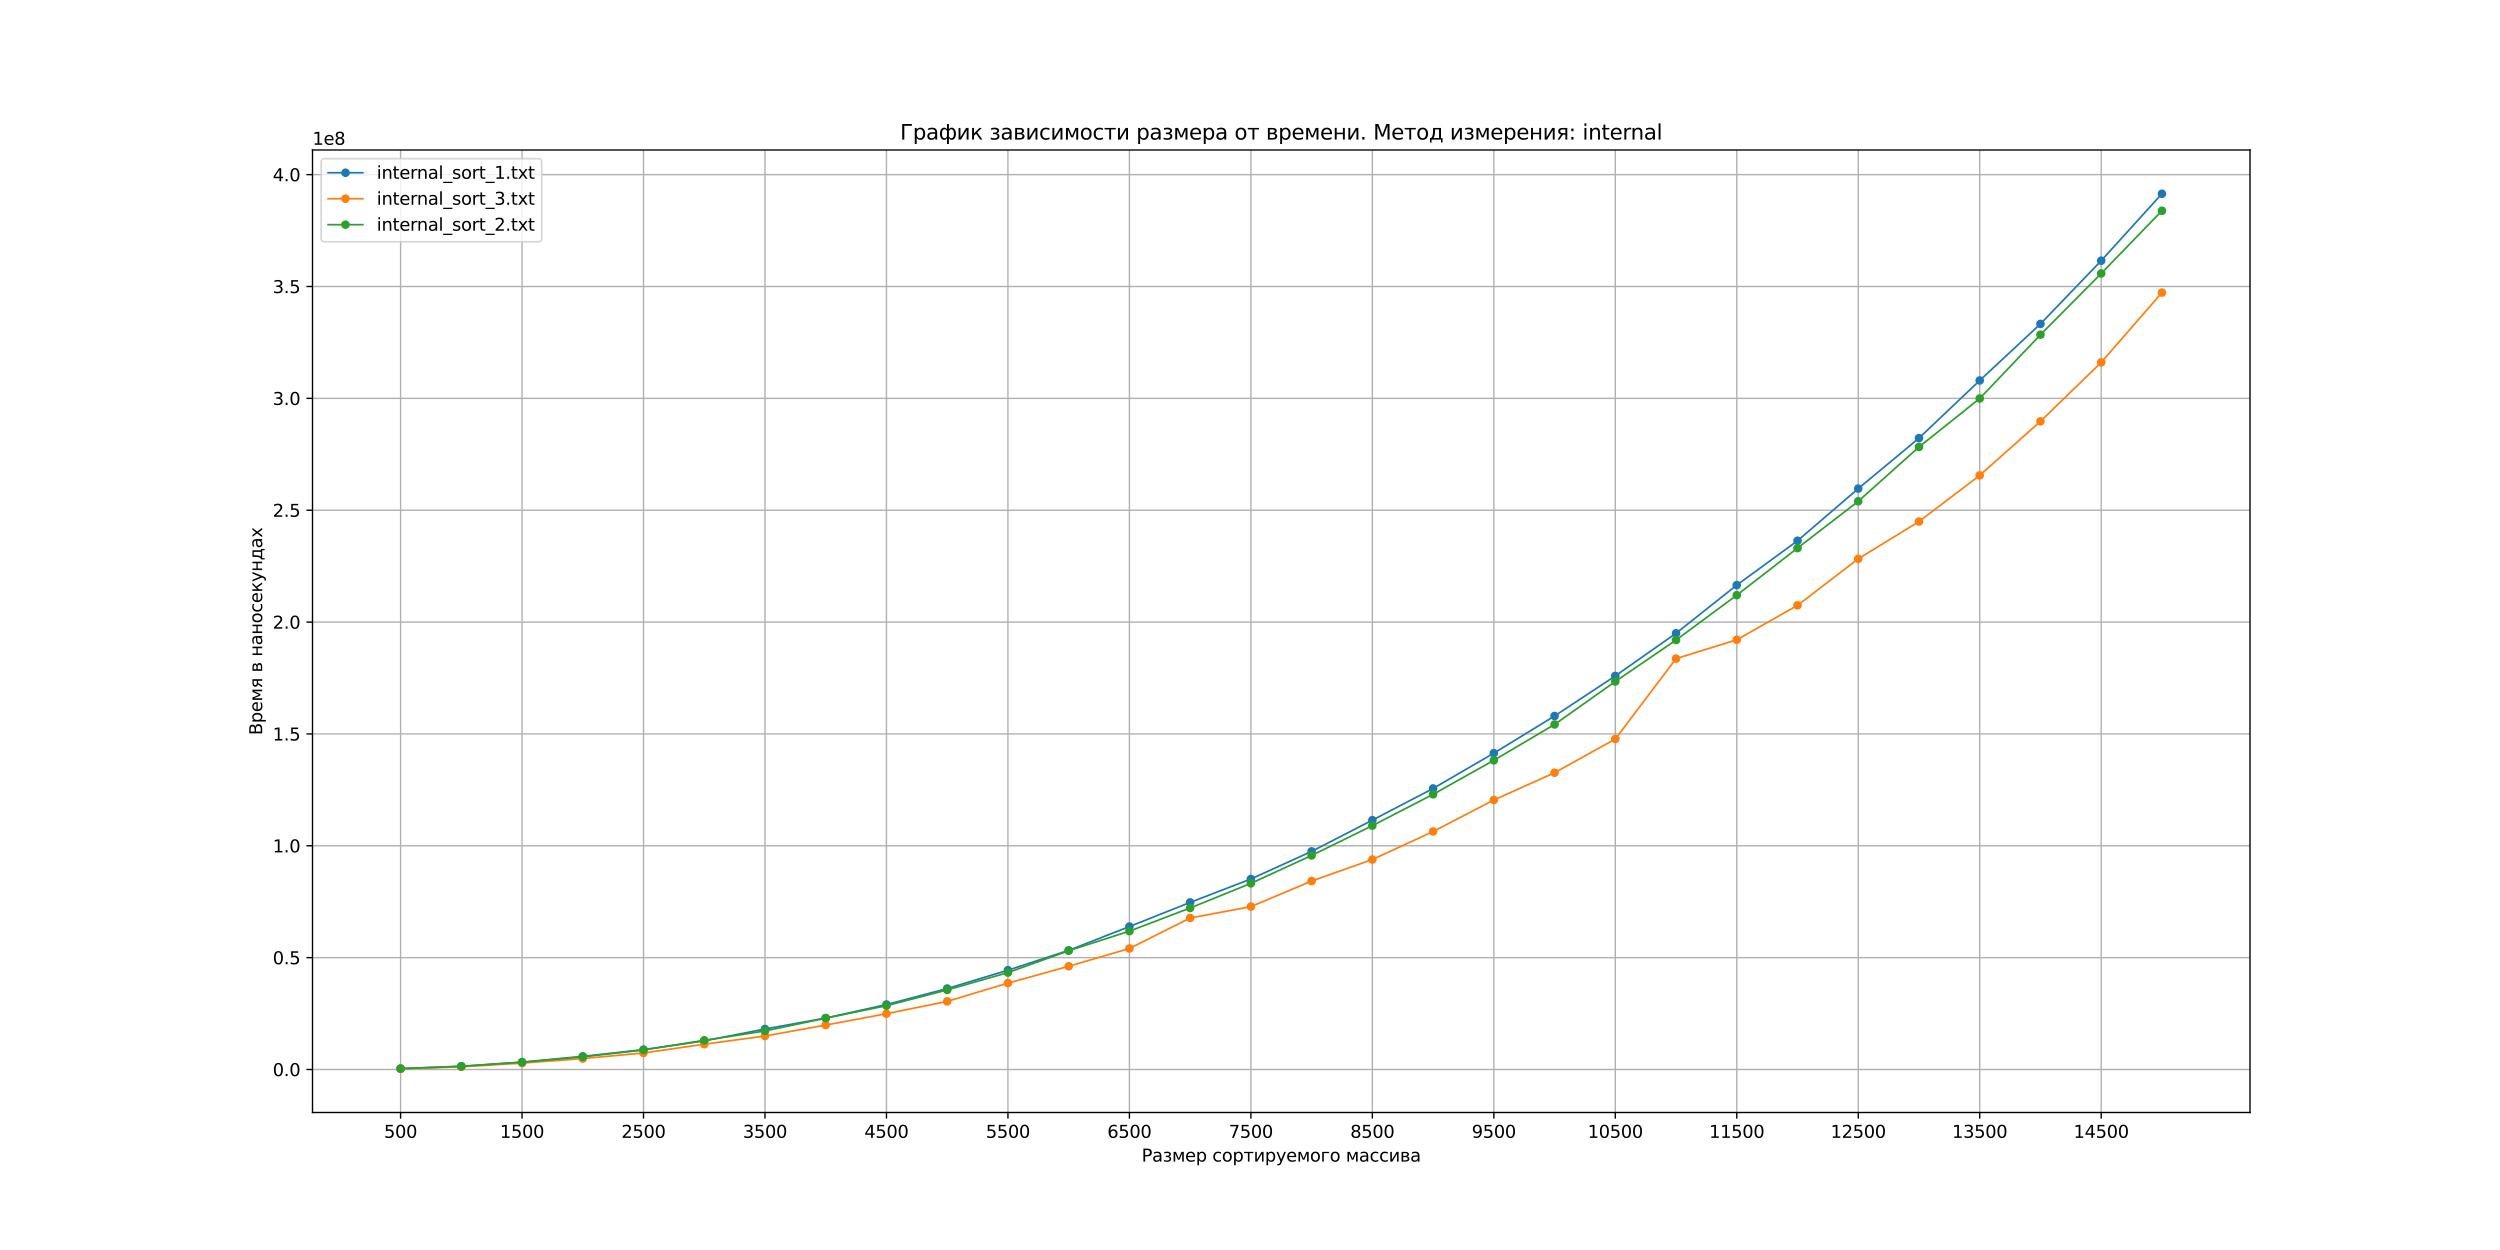 <?xml version="1.0" encoding="utf-8" standalone="no"?>
<!DOCTYPE svg PUBLIC "-//W3C//DTD SVG 1.1//EN"
  "http://www.w3.org/Graphics/SVG/1.1/DTD/svg11.dtd">
<svg xmlns:xlink="http://www.w3.org/1999/xlink" width="1440pt" height="720pt" viewBox="0 0 1440 720" xmlns="http://www.w3.org/2000/svg" version="1.1">
 <defs>
  <style type="text/css">*{stroke-linejoin: round; stroke-linecap: butt}</style>
 </defs>
 <g id="figure_1">
  <g id="patch_1">
   <path d="M 0 720 
L 1440 720 
L 1440 0 
L 0 0 
z
" style="fill: #ffffff"/>
  </g>
  <g id="axes_1">
   <g id="patch_2">
    <path d="M 180 640.8 
L 1296 640.8 
L 1296 86.4 
L 180 86.4 
z
" style="fill: #ffffff"/>
   </g>
   <g id="matplotlib.axis_1">
    <g id="xtick_1">
     <g id="line2d_1">
      <path d="M 230.727 640.8 
L 230.727 86.4 
" clip-path="url(#p0bacd391a1)" style="fill: none; stroke: #b0b0b0; stroke-width: 0.8; stroke-linecap: square"/>
     </g>
     <g id="line2d_2">
      <defs>
       <path id="me3401f3fbc" d="M 0 0 
L 0 3.5 
" style="stroke: #000000; stroke-width: 0.8"/>
      </defs>
      <g>
       <use xlink:href="#me3401f3fbc" x="230.727" y="640.8" style="stroke: #000000; stroke-width: 0.8"/>
      </g>
     </g>
     <g id="text_1">
      <!-- 500 -->
      <g transform="translate(221.184 655.398) scale(0.1 -0.1)">
       <defs>
        <path id="DejaVuSans-35" d="M 691 4666 
L 3169 4666 
L 3169 4134 
L 1269 4134 
L 1269 2991 
Q 1406 3038 1543 3061 
Q 1681 3084 1819 3084 
Q 2600 3084 3056 2656 
Q 3513 2228 3513 1497 
Q 3513 744 3044 326 
Q 2575 -91 1722 -91 
Q 1428 -91 1123 -41 
Q 819 9 494 109 
L 494 744 
Q 775 591 1075 516 
Q 1375 441 1709 441 
Q 2250 441 2565 725 
Q 2881 1009 2881 1497 
Q 2881 1984 2565 2268 
Q 2250 2553 1709 2553 
Q 1456 2553 1204 2497 
Q 953 2441 691 2322 
L 691 4666 
z
" transform="scale(0.016)"/>
        <path id="DejaVuSans-30" d="M 2034 4250 
Q 1547 4250 1301 3770 
Q 1056 3291 1056 2328 
Q 1056 1369 1301 889 
Q 1547 409 2034 409 
Q 2525 409 2770 889 
Q 3016 1369 3016 2328 
Q 3016 3291 2770 3770 
Q 2525 4250 2034 4250 
z
M 2034 4750 
Q 2819 4750 3233 4129 
Q 3647 3509 3647 2328 
Q 3647 1150 3233 529 
Q 2819 -91 2034 -91 
Q 1250 -91 836 529 
Q 422 1150 422 2328 
Q 422 3509 836 4129 
Q 1250 4750 2034 4750 
z
" transform="scale(0.016)"/>
       </defs>
       <use xlink:href="#DejaVuSans-35"/>
       <use xlink:href="#DejaVuSans-30" x="63.623"/>
       <use xlink:href="#DejaVuSans-30" x="127.246"/>
      </g>
     </g>
    </g>
    <g id="xtick_2">
     <g id="line2d_3">
      <path d="M 300.696 640.8 
L 300.696 86.4 
" clip-path="url(#p0bacd391a1)" style="fill: none; stroke: #b0b0b0; stroke-width: 0.8; stroke-linecap: square"/>
     </g>
     <g id="line2d_4">
      <g>
       <use xlink:href="#me3401f3fbc" x="300.696" y="640.8" style="stroke: #000000; stroke-width: 0.8"/>
      </g>
     </g>
     <g id="text_2">
      <!-- 1500 -->
      <g transform="translate(287.971 655.398) scale(0.1 -0.1)">
       <defs>
        <path id="DejaVuSans-31" d="M 794 531 
L 1825 531 
L 1825 4091 
L 703 3866 
L 703 4441 
L 1819 4666 
L 2450 4666 
L 2450 531 
L 3481 531 
L 3481 0 
L 794 0 
L 794 531 
z
" transform="scale(0.016)"/>
       </defs>
       <use xlink:href="#DejaVuSans-31"/>
       <use xlink:href="#DejaVuSans-35" x="63.623"/>
       <use xlink:href="#DejaVuSans-30" x="127.246"/>
       <use xlink:href="#DejaVuSans-30" x="190.869"/>
      </g>
     </g>
    </g>
    <g id="xtick_3">
     <g id="line2d_5">
      <path d="M 370.665 640.8 
L 370.665 86.4 
" clip-path="url(#p0bacd391a1)" style="fill: none; stroke: #b0b0b0; stroke-width: 0.8; stroke-linecap: square"/>
     </g>
     <g id="line2d_6">
      <g>
       <use xlink:href="#me3401f3fbc" x="370.665" y="640.8" style="stroke: #000000; stroke-width: 0.8"/>
      </g>
     </g>
     <g id="text_3">
      <!-- 2500 -->
      <g transform="translate(357.94 655.398) scale(0.1 -0.1)">
       <defs>
        <path id="DejaVuSans-32" d="M 1228 531 
L 3431 531 
L 3431 0 
L 469 0 
L 469 531 
Q 828 903 1448 1529 
Q 2069 2156 2228 2338 
Q 2531 2678 2651 2914 
Q 2772 3150 2772 3378 
Q 2772 3750 2511 3984 
Q 2250 4219 1831 4219 
Q 1534 4219 1204 4116 
Q 875 4013 500 3803 
L 500 4441 
Q 881 4594 1212 4672 
Q 1544 4750 1819 4750 
Q 2544 4750 2975 4387 
Q 3406 4025 3406 3419 
Q 3406 3131 3298 2873 
Q 3191 2616 2906 2266 
Q 2828 2175 2409 1742 
Q 1991 1309 1228 531 
z
" transform="scale(0.016)"/>
       </defs>
       <use xlink:href="#DejaVuSans-32"/>
       <use xlink:href="#DejaVuSans-35" x="63.623"/>
       <use xlink:href="#DejaVuSans-30" x="127.246"/>
       <use xlink:href="#DejaVuSans-30" x="190.869"/>
      </g>
     </g>
    </g>
    <g id="xtick_4">
     <g id="line2d_7">
      <path d="M 440.633 640.8 
L 440.633 86.4 
" clip-path="url(#p0bacd391a1)" style="fill: none; stroke: #b0b0b0; stroke-width: 0.8; stroke-linecap: square"/>
     </g>
     <g id="line2d_8">
      <g>
       <use xlink:href="#me3401f3fbc" x="440.633" y="640.8" style="stroke: #000000; stroke-width: 0.8"/>
      </g>
     </g>
     <g id="text_4">
      <!-- 3500 -->
      <g transform="translate(427.908 655.398) scale(0.1 -0.1)">
       <defs>
        <path id="DejaVuSans-33" d="M 2597 2516 
Q 3050 2419 3304 2112 
Q 3559 1806 3559 1356 
Q 3559 666 3084 287 
Q 2609 -91 1734 -91 
Q 1441 -91 1130 -33 
Q 819 25 488 141 
L 488 750 
Q 750 597 1062 519 
Q 1375 441 1716 441 
Q 2309 441 2620 675 
Q 2931 909 2931 1356 
Q 2931 1769 2642 2001 
Q 2353 2234 1838 2234 
L 1294 2234 
L 1294 2753 
L 1863 2753 
Q 2328 2753 2575 2939 
Q 2822 3125 2822 3475 
Q 2822 3834 2567 4026 
Q 2313 4219 1838 4219 
Q 1578 4219 1281 4162 
Q 984 4106 628 3988 
L 628 4550 
Q 988 4650 1302 4700 
Q 1616 4750 1894 4750 
Q 2613 4750 3031 4423 
Q 3450 4097 3450 3541 
Q 3450 3153 3228 2886 
Q 3006 2619 2597 2516 
z
" transform="scale(0.016)"/>
       </defs>
       <use xlink:href="#DejaVuSans-33"/>
       <use xlink:href="#DejaVuSans-35" x="63.623"/>
       <use xlink:href="#DejaVuSans-30" x="127.246"/>
       <use xlink:href="#DejaVuSans-30" x="190.869"/>
      </g>
     </g>
    </g>
    <g id="xtick_5">
     <g id="line2d_9">
      <path d="M 510.602 640.8 
L 510.602 86.4 
" clip-path="url(#p0bacd391a1)" style="fill: none; stroke: #b0b0b0; stroke-width: 0.8; stroke-linecap: square"/>
     </g>
     <g id="line2d_10">
      <g>
       <use xlink:href="#me3401f3fbc" x="510.602" y="640.8" style="stroke: #000000; stroke-width: 0.8"/>
      </g>
     </g>
     <g id="text_5">
      <!-- 4500 -->
      <g transform="translate(497.877 655.398) scale(0.1 -0.1)">
       <defs>
        <path id="DejaVuSans-34" d="M 2419 4116 
L 825 1625 
L 2419 1625 
L 2419 4116 
z
M 2253 4666 
L 3047 4666 
L 3047 1625 
L 3713 1625 
L 3713 1100 
L 3047 1100 
L 3047 0 
L 2419 0 
L 2419 1100 
L 313 1100 
L 313 1709 
L 2253 4666 
z
" transform="scale(0.016)"/>
       </defs>
       <use xlink:href="#DejaVuSans-34"/>
       <use xlink:href="#DejaVuSans-35" x="63.623"/>
       <use xlink:href="#DejaVuSans-30" x="127.246"/>
       <use xlink:href="#DejaVuSans-30" x="190.869"/>
      </g>
     </g>
    </g>
    <g id="xtick_6">
     <g id="line2d_11">
      <path d="M 580.571 640.8 
L 580.571 86.4 
" clip-path="url(#p0bacd391a1)" style="fill: none; stroke: #b0b0b0; stroke-width: 0.8; stroke-linecap: square"/>
     </g>
     <g id="line2d_12">
      <g>
       <use xlink:href="#me3401f3fbc" x="580.571" y="640.8" style="stroke: #000000; stroke-width: 0.8"/>
      </g>
     </g>
     <g id="text_6">
      <!-- 5500 -->
      <g transform="translate(567.846 655.398) scale(0.1 -0.1)">
       <use xlink:href="#DejaVuSans-35"/>
       <use xlink:href="#DejaVuSans-35" x="63.623"/>
       <use xlink:href="#DejaVuSans-30" x="127.246"/>
       <use xlink:href="#DejaVuSans-30" x="190.869"/>
      </g>
     </g>
    </g>
    <g id="xtick_7">
     <g id="line2d_13">
      <path d="M 650.539 640.8 
L 650.539 86.4 
" clip-path="url(#p0bacd391a1)" style="fill: none; stroke: #b0b0b0; stroke-width: 0.8; stroke-linecap: square"/>
     </g>
     <g id="line2d_14">
      <g>
       <use xlink:href="#me3401f3fbc" x="650.539" y="640.8" style="stroke: #000000; stroke-width: 0.8"/>
      </g>
     </g>
     <g id="text_7">
      <!-- 6500 -->
      <g transform="translate(637.814 655.398) scale(0.1 -0.1)">
       <defs>
        <path id="DejaVuSans-36" d="M 2113 2584 
Q 1688 2584 1439 2293 
Q 1191 2003 1191 1497 
Q 1191 994 1439 701 
Q 1688 409 2113 409 
Q 2538 409 2786 701 
Q 3034 994 3034 1497 
Q 3034 2003 2786 2293 
Q 2538 2584 2113 2584 
z
M 3366 4563 
L 3366 3988 
Q 3128 4100 2886 4159 
Q 2644 4219 2406 4219 
Q 1781 4219 1451 3797 
Q 1122 3375 1075 2522 
Q 1259 2794 1537 2939 
Q 1816 3084 2150 3084 
Q 2853 3084 3261 2657 
Q 3669 2231 3669 1497 
Q 3669 778 3244 343 
Q 2819 -91 2113 -91 
Q 1303 -91 875 529 
Q 447 1150 447 2328 
Q 447 3434 972 4092 
Q 1497 4750 2381 4750 
Q 2619 4750 2861 4703 
Q 3103 4656 3366 4563 
z
" transform="scale(0.016)"/>
       </defs>
       <use xlink:href="#DejaVuSans-36"/>
       <use xlink:href="#DejaVuSans-35" x="63.623"/>
       <use xlink:href="#DejaVuSans-30" x="127.246"/>
       <use xlink:href="#DejaVuSans-30" x="190.869"/>
      </g>
     </g>
    </g>
    <g id="xtick_8">
     <g id="line2d_15">
      <path d="M 720.508 640.8 
L 720.508 86.4 
" clip-path="url(#p0bacd391a1)" style="fill: none; stroke: #b0b0b0; stroke-width: 0.8; stroke-linecap: square"/>
     </g>
     <g id="line2d_16">
      <g>
       <use xlink:href="#me3401f3fbc" x="720.508" y="640.8" style="stroke: #000000; stroke-width: 0.8"/>
      </g>
     </g>
     <g id="text_8">
      <!-- 7500 -->
      <g transform="translate(707.783 655.398) scale(0.1 -0.1)">
       <defs>
        <path id="DejaVuSans-37" d="M 525 4666 
L 3525 4666 
L 3525 4397 
L 1831 0 
L 1172 0 
L 2766 4134 
L 525 4134 
L 525 4666 
z
" transform="scale(0.016)"/>
       </defs>
       <use xlink:href="#DejaVuSans-37"/>
       <use xlink:href="#DejaVuSans-35" x="63.623"/>
       <use xlink:href="#DejaVuSans-30" x="127.246"/>
       <use xlink:href="#DejaVuSans-30" x="190.869"/>
      </g>
     </g>
    </g>
    <g id="xtick_9">
     <g id="line2d_17">
      <path d="M 790.476 640.8 
L 790.476 86.4 
" clip-path="url(#p0bacd391a1)" style="fill: none; stroke: #b0b0b0; stroke-width: 0.8; stroke-linecap: square"/>
     </g>
     <g id="line2d_18">
      <g>
       <use xlink:href="#me3401f3fbc" x="790.476" y="640.8" style="stroke: #000000; stroke-width: 0.8"/>
      </g>
     </g>
     <g id="text_9">
      <!-- 8500 -->
      <g transform="translate(777.751 655.398) scale(0.1 -0.1)">
       <defs>
        <path id="DejaVuSans-38" d="M 2034 2216 
Q 1584 2216 1326 1975 
Q 1069 1734 1069 1313 
Q 1069 891 1326 650 
Q 1584 409 2034 409 
Q 2484 409 2743 651 
Q 3003 894 3003 1313 
Q 3003 1734 2745 1975 
Q 2488 2216 2034 2216 
z
M 1403 2484 
Q 997 2584 770 2862 
Q 544 3141 544 3541 
Q 544 4100 942 4425 
Q 1341 4750 2034 4750 
Q 2731 4750 3128 4425 
Q 3525 4100 3525 3541 
Q 3525 3141 3298 2862 
Q 3072 2584 2669 2484 
Q 3125 2378 3379 2068 
Q 3634 1759 3634 1313 
Q 3634 634 3220 271 
Q 2806 -91 2034 -91 
Q 1263 -91 848 271 
Q 434 634 434 1313 
Q 434 1759 690 2068 
Q 947 2378 1403 2484 
z
M 1172 3481 
Q 1172 3119 1398 2916 
Q 1625 2713 2034 2713 
Q 2441 2713 2670 2916 
Q 2900 3119 2900 3481 
Q 2900 3844 2670 4047 
Q 2441 4250 2034 4250 
Q 1625 4250 1398 4047 
Q 1172 3844 1172 3481 
z
" transform="scale(0.016)"/>
       </defs>
       <use xlink:href="#DejaVuSans-38"/>
       <use xlink:href="#DejaVuSans-35" x="63.623"/>
       <use xlink:href="#DejaVuSans-30" x="127.246"/>
       <use xlink:href="#DejaVuSans-30" x="190.869"/>
      </g>
     </g>
    </g>
    <g id="xtick_10">
     <g id="line2d_19">
      <path d="M 860.445 640.8 
L 860.445 86.4 
" clip-path="url(#p0bacd391a1)" style="fill: none; stroke: #b0b0b0; stroke-width: 0.8; stroke-linecap: square"/>
     </g>
     <g id="line2d_20">
      <g>
       <use xlink:href="#me3401f3fbc" x="860.445" y="640.8" style="stroke: #000000; stroke-width: 0.8"/>
      </g>
     </g>
     <g id="text_10">
      <!-- 9500 -->
      <g transform="translate(847.72 655.398) scale(0.1 -0.1)">
       <defs>
        <path id="DejaVuSans-39" d="M 703 97 
L 703 672 
Q 941 559 1184 500 
Q 1428 441 1663 441 
Q 2288 441 2617 861 
Q 2947 1281 2994 2138 
Q 2813 1869 2534 1725 
Q 2256 1581 1919 1581 
Q 1219 1581 811 2004 
Q 403 2428 403 3163 
Q 403 3881 828 4315 
Q 1253 4750 1959 4750 
Q 2769 4750 3195 4129 
Q 3622 3509 3622 2328 
Q 3622 1225 3098 567 
Q 2575 -91 1691 -91 
Q 1453 -91 1209 -44 
Q 966 3 703 97 
z
M 1959 2075 
Q 2384 2075 2632 2365 
Q 2881 2656 2881 3163 
Q 2881 3666 2632 3958 
Q 2384 4250 1959 4250 
Q 1534 4250 1286 3958 
Q 1038 3666 1038 3163 
Q 1038 2656 1286 2365 
Q 1534 2075 1959 2075 
z
" transform="scale(0.016)"/>
       </defs>
       <use xlink:href="#DejaVuSans-39"/>
       <use xlink:href="#DejaVuSans-35" x="63.623"/>
       <use xlink:href="#DejaVuSans-30" x="127.246"/>
       <use xlink:href="#DejaVuSans-30" x="190.869"/>
      </g>
     </g>
    </g>
    <g id="xtick_11">
     <g id="line2d_21">
      <path d="M 930.414 640.8 
L 930.414 86.4 
" clip-path="url(#p0bacd391a1)" style="fill: none; stroke: #b0b0b0; stroke-width: 0.8; stroke-linecap: square"/>
     </g>
     <g id="line2d_22">
      <g>
       <use xlink:href="#me3401f3fbc" x="930.414" y="640.8" style="stroke: #000000; stroke-width: 0.8"/>
      </g>
     </g>
     <g id="text_11">
      <!-- 10500 -->
      <g transform="translate(914.508 655.398) scale(0.1 -0.1)">
       <use xlink:href="#DejaVuSans-31"/>
       <use xlink:href="#DejaVuSans-30" x="63.623"/>
       <use xlink:href="#DejaVuSans-35" x="127.246"/>
       <use xlink:href="#DejaVuSans-30" x="190.869"/>
       <use xlink:href="#DejaVuSans-30" x="254.492"/>
      </g>
     </g>
    </g>
    <g id="xtick_12">
     <g id="line2d_23">
      <path d="M 1000.382 640.8 
L 1000.382 86.4 
" clip-path="url(#p0bacd391a1)" style="fill: none; stroke: #b0b0b0; stroke-width: 0.8; stroke-linecap: square"/>
     </g>
     <g id="line2d_24">
      <g>
       <use xlink:href="#me3401f3fbc" x="1000.382" y="640.8" style="stroke: #000000; stroke-width: 0.8"/>
      </g>
     </g>
     <g id="text_12">
      <!-- 11500 -->
      <g transform="translate(984.476 655.398) scale(0.1 -0.1)">
       <use xlink:href="#DejaVuSans-31"/>
       <use xlink:href="#DejaVuSans-31" x="63.623"/>
       <use xlink:href="#DejaVuSans-35" x="127.246"/>
       <use xlink:href="#DejaVuSans-30" x="190.869"/>
       <use xlink:href="#DejaVuSans-30" x="254.492"/>
      </g>
     </g>
    </g>
    <g id="xtick_13">
     <g id="line2d_25">
      <path d="M 1070.351 640.8 
L 1070.351 86.4 
" clip-path="url(#p0bacd391a1)" style="fill: none; stroke: #b0b0b0; stroke-width: 0.8; stroke-linecap: square"/>
     </g>
     <g id="line2d_26">
      <g>
       <use xlink:href="#me3401f3fbc" x="1070.351" y="640.8" style="stroke: #000000; stroke-width: 0.8"/>
      </g>
     </g>
     <g id="text_13">
      <!-- 12500 -->
      <g transform="translate(1054.445 655.398) scale(0.1 -0.1)">
       <use xlink:href="#DejaVuSans-31"/>
       <use xlink:href="#DejaVuSans-32" x="63.623"/>
       <use xlink:href="#DejaVuSans-35" x="127.246"/>
       <use xlink:href="#DejaVuSans-30" x="190.869"/>
       <use xlink:href="#DejaVuSans-30" x="254.492"/>
      </g>
     </g>
    </g>
    <g id="xtick_14">
     <g id="line2d_27">
      <path d="M 1140.32 640.8 
L 1140.32 86.4 
" clip-path="url(#p0bacd391a1)" style="fill: none; stroke: #b0b0b0; stroke-width: 0.8; stroke-linecap: square"/>
     </g>
     <g id="line2d_28">
      <g>
       <use xlink:href="#me3401f3fbc" x="1140.32" y="640.8" style="stroke: #000000; stroke-width: 0.8"/>
      </g>
     </g>
     <g id="text_14">
      <!-- 13500 -->
      <g transform="translate(1124.413 655.398) scale(0.1 -0.1)">
       <use xlink:href="#DejaVuSans-31"/>
       <use xlink:href="#DejaVuSans-33" x="63.623"/>
       <use xlink:href="#DejaVuSans-35" x="127.246"/>
       <use xlink:href="#DejaVuSans-30" x="190.869"/>
       <use xlink:href="#DejaVuSans-30" x="254.492"/>
      </g>
     </g>
    </g>
    <g id="xtick_15">
     <g id="line2d_29">
      <path d="M 1210.288 640.8 
L 1210.288 86.4 
" clip-path="url(#p0bacd391a1)" style="fill: none; stroke: #b0b0b0; stroke-width: 0.8; stroke-linecap: square"/>
     </g>
     <g id="line2d_30">
      <g>
       <use xlink:href="#me3401f3fbc" x="1210.288" y="640.8" style="stroke: #000000; stroke-width: 0.8"/>
      </g>
     </g>
     <g id="text_15">
      <!-- 14500 -->
      <g transform="translate(1194.382 655.398) scale(0.1 -0.1)">
       <use xlink:href="#DejaVuSans-31"/>
       <use xlink:href="#DejaVuSans-34" x="63.623"/>
       <use xlink:href="#DejaVuSans-35" x="127.246"/>
       <use xlink:href="#DejaVuSans-30" x="190.869"/>
       <use xlink:href="#DejaVuSans-30" x="254.492"/>
      </g>
     </g>
    </g>
    <g id="text_16">
     <!-- Размер сортируемого массива -->
     <g transform="translate(657.595 669.077) scale(0.1 -0.1)">
      <defs>
       <path id="DejaVuSans-420" d="M 1259 4147 
L 1259 2394 
L 2053 2394 
Q 2494 2394 2734 2622 
Q 2975 2850 2975 3272 
Q 2975 3691 2734 3919 
Q 2494 4147 2053 4147 
L 1259 4147 
z
M 628 4666 
L 2053 4666 
Q 2838 4666 3239 4311 
Q 3641 3956 3641 3272 
Q 3641 2581 3239 2228 
Q 2838 1875 2053 1875 
L 1259 1875 
L 1259 0 
L 628 0 
L 628 4666 
z
" transform="scale(0.016)"/>
       <path id="DejaVuSans-430" d="M 2194 1759 
Q 1497 1759 1228 1600 
Q 959 1441 959 1056 
Q 959 750 1161 570 
Q 1363 391 1709 391 
Q 2188 391 2477 730 
Q 2766 1069 2766 1631 
L 2766 1759 
L 2194 1759 
z
M 3341 1997 
L 3341 0 
L 2766 0 
L 2766 531 
Q 2569 213 2275 61 
Q 1981 -91 1556 -91 
Q 1019 -91 701 211 
Q 384 513 384 1019 
Q 384 1609 779 1909 
Q 1175 2209 1959 2209 
L 2766 2209 
L 2766 2266 
Q 2766 2663 2505 2880 
Q 2244 3097 1772 3097 
Q 1472 3097 1187 3025 
Q 903 2953 641 2809 
L 641 3341 
Q 956 3463 1253 3523 
Q 1550 3584 1831 3584 
Q 2591 3584 2966 3190 
Q 3341 2797 3341 1997 
z
" transform="scale(0.016)"/>
       <path id="DejaVuSans-437" d="M 2206 1888 
Q 2594 1813 2809 1584 
Q 3025 1356 3025 1019 
Q 3025 478 2622 193 
Q 2219 -91 1475 -91 
Q 1225 -91 961 -47 
Q 697 -3 416 84 
L 416 619 
Q 638 503 903 445 
Q 1169 388 1459 388 
Q 1931 388 2195 563 
Q 2459 738 2459 1019 
Q 2459 1294 2225 1461 
Q 1991 1628 1563 1628 
L 1100 1628 
L 1100 2103 
L 1584 2103 
Q 1947 2103 2158 2242 
Q 2369 2381 2369 2600 
Q 2369 2800 2151 2944 
Q 1934 3088 1563 3088 
Q 1341 3088 1089 3047 
Q 838 3006 534 2916 
L 534 3438 
Q 841 3513 1106 3550 
Q 1372 3588 1609 3588 
Q 2222 3588 2576 3342 
Q 2931 3097 2931 2656 
Q 2931 2366 2743 2164 
Q 2556 1963 2206 1888 
z
" transform="scale(0.016)"/>
       <path id="DejaVuSans-43c" d="M 581 3500 
L 1422 3500 
L 2416 1156 
L 3413 3500 
L 4247 3500 
L 4247 0 
L 3669 0 
L 3669 2950 
L 2703 672 
L 2128 672 
L 1159 2950 
L 1159 0 
L 581 0 
L 581 3500 
z
" transform="scale(0.016)"/>
       <path id="DejaVuSans-435" d="M 3597 1894 
L 3597 1613 
L 953 1613 
Q 991 1019 1311 708 
Q 1631 397 2203 397 
Q 2534 397 2845 478 
Q 3156 559 3463 722 
L 3463 178 
Q 3153 47 2828 -22 
Q 2503 -91 2169 -91 
Q 1331 -91 842 396 
Q 353 884 353 1716 
Q 353 2575 817 3079 
Q 1281 3584 2069 3584 
Q 2775 3584 3186 3129 
Q 3597 2675 3597 1894 
z
M 3022 2063 
Q 3016 2534 2758 2815 
Q 2500 3097 2075 3097 
Q 1594 3097 1305 2825 
Q 1016 2553 972 2059 
L 3022 2063 
z
" transform="scale(0.016)"/>
       <path id="DejaVuSans-440" d="M 1159 525 
L 1159 -1331 
L 581 -1331 
L 581 3500 
L 1159 3500 
L 1159 2969 
Q 1341 3281 1617 3432 
Q 1894 3584 2278 3584 
Q 2916 3584 3314 3078 
Q 3713 2572 3713 1747 
Q 3713 922 3314 415 
Q 2916 -91 2278 -91 
Q 1894 -91 1617 61 
Q 1341 213 1159 525 
z
M 3116 1747 
Q 3116 2381 2855 2742 
Q 2594 3103 2138 3103 
Q 1681 3103 1420 2742 
Q 1159 2381 1159 1747 
Q 1159 1113 1420 752 
Q 1681 391 2138 391 
Q 2594 391 2855 752 
Q 3116 1113 3116 1747 
z
" transform="scale(0.016)"/>
       <path id="DejaVuSans-20" transform="scale(0.016)"/>
       <path id="DejaVuSans-441" d="M 3122 3366 
L 3122 2828 
Q 2878 2963 2633 3030 
Q 2388 3097 2138 3097 
Q 1578 3097 1268 2742 
Q 959 2388 959 1747 
Q 959 1106 1268 751 
Q 1578 397 2138 397 
Q 2388 397 2633 464 
Q 2878 531 3122 666 
L 3122 134 
Q 2881 22 2623 -34 
Q 2366 -91 2075 -91 
Q 1284 -91 818 406 
Q 353 903 353 1747 
Q 353 2603 823 3093 
Q 1294 3584 2113 3584 
Q 2378 3584 2631 3529 
Q 2884 3475 3122 3366 
z
" transform="scale(0.016)"/>
       <path id="DejaVuSans-43e" d="M 1959 3097 
Q 1497 3097 1228 2736 
Q 959 2375 959 1747 
Q 959 1119 1226 758 
Q 1494 397 1959 397 
Q 2419 397 2687 759 
Q 2956 1122 2956 1747 
Q 2956 2369 2687 2733 
Q 2419 3097 1959 3097 
z
M 1959 3584 
Q 2709 3584 3137 3096 
Q 3566 2609 3566 1747 
Q 3566 888 3137 398 
Q 2709 -91 1959 -91 
Q 1206 -91 779 398 
Q 353 888 353 1747 
Q 353 2609 779 3096 
Q 1206 3584 1959 3584 
z
" transform="scale(0.016)"/>
       <path id="DejaVuSans-442" d="M 188 3500 
L 3541 3500 
L 3541 3041 
L 2147 3041 
L 2147 0 
L 1581 0 
L 1581 3041 
L 188 3041 
L 188 3500 
z
" transform="scale(0.016)"/>
       <path id="DejaVuSans-438" d="M 3578 3500 
L 3578 0 
L 3006 0 
L 3006 2809 
L 1319 0 
L 581 0 
L 581 3500 
L 1153 3500 
L 1153 697 
L 2838 3500 
L 3578 3500 
z
" transform="scale(0.016)"/>
       <path id="DejaVuSans-443" d="M 2059 -325 
Q 1816 -950 1584 -1140 
Q 1353 -1331 966 -1331 
L 506 -1331 
L 506 -850 
L 844 -850 
Q 1081 -850 1212 -737 
Q 1344 -625 1503 -206 
L 1606 56 
L 191 3500 
L 800 3500 
L 1894 763 
L 2988 3500 
L 3597 3500 
L 2059 -325 
z
" transform="scale(0.016)"/>
       <path id="DejaVuSans-433" d="M 581 0 
L 581 3500 
L 3050 3500 
L 3050 3041 
L 1159 3041 
L 1159 0 
L 581 0 
z
" transform="scale(0.016)"/>
       <path id="DejaVuSans-432" d="M 1156 1613 
L 1156 459 
L 1975 459 
Q 2369 459 2575 607 
Q 2781 756 2781 1038 
Q 2781 1319 2575 1466 
Q 2369 1613 1975 1613 
L 1156 1613 
z
M 1156 3041 
L 1156 2072 
L 1913 2072 
Q 2238 2072 2444 2201 
Q 2650 2331 2650 2563 
Q 2650 2794 2444 2917 
Q 2238 3041 1913 3041 
L 1156 3041 
z
M 581 3500 
L 1950 3500 
Q 2566 3500 2897 3275 
Q 3228 3050 3228 2634 
Q 3228 2313 3059 2123 
Q 2891 1934 2559 1888 
Q 2956 1813 3175 1575 
Q 3394 1338 3394 981 
Q 3394 513 3033 256 
Q 2672 0 2003 0 
L 581 0 
L 581 3500 
z
" transform="scale(0.016)"/>
      </defs>
      <use xlink:href="#DejaVuSans-420"/>
      <use xlink:href="#DejaVuSans-430" x="60.303"/>
      <use xlink:href="#DejaVuSans-437" x="121.582"/>
      <use xlink:href="#DejaVuSans-43c" x="174.756"/>
      <use xlink:href="#DejaVuSans-435" x="250.195"/>
      <use xlink:href="#DejaVuSans-440" x="311.719"/>
      <use xlink:href="#DejaVuSans-20" x="375.195"/>
      <use xlink:href="#DejaVuSans-441" x="406.982"/>
      <use xlink:href="#DejaVuSans-43e" x="461.963"/>
      <use xlink:href="#DejaVuSans-440" x="523.145"/>
      <use xlink:href="#DejaVuSans-442" x="586.621"/>
      <use xlink:href="#DejaVuSans-438" x="644.873"/>
      <use xlink:href="#DejaVuSans-440" x="709.863"/>
      <use xlink:href="#DejaVuSans-443" x="773.34"/>
      <use xlink:href="#DejaVuSans-435" x="832.52"/>
      <use xlink:href="#DejaVuSans-43c" x="894.043"/>
      <use xlink:href="#DejaVuSans-43e" x="969.482"/>
      <use xlink:href="#DejaVuSans-433" x="1030.664"/>
      <use xlink:href="#DejaVuSans-43e" x="1083.203"/>
      <use xlink:href="#DejaVuSans-20" x="1144.385"/>
      <use xlink:href="#DejaVuSans-43c" x="1176.172"/>
      <use xlink:href="#DejaVuSans-430" x="1251.611"/>
      <use xlink:href="#DejaVuSans-441" x="1312.891"/>
      <use xlink:href="#DejaVuSans-441" x="1367.871"/>
      <use xlink:href="#DejaVuSans-438" x="1422.852"/>
      <use xlink:href="#DejaVuSans-432" x="1487.842"/>
      <use xlink:href="#DejaVuSans-430" x="1546.777"/>
     </g>
    </g>
   </g>
   <g id="matplotlib.axis_2">
    <g id="ytick_1">
     <g id="line2d_31">
      <path d="M 180 616.033 
L 1296 616.033 
" clip-path="url(#p0bacd391a1)" style="fill: none; stroke: #b0b0b0; stroke-width: 0.8; stroke-linecap: square"/>
     </g>
     <g id="line2d_32">
      <defs>
       <path id="mfa56253e97" d="M 0 0 
L -3.5 0 
" style="stroke: #000000; stroke-width: 0.8"/>
      </defs>
      <g>
       <use xlink:href="#mfa56253e97" x="180" y="616.033" style="stroke: #000000; stroke-width: 0.8"/>
      </g>
     </g>
     <g id="text_17">
      <!-- 0.0 -->
      <g transform="translate(157.097 619.833) scale(0.1 -0.1)">
       <defs>
        <path id="DejaVuSans-2e" d="M 684 794 
L 1344 794 
L 1344 0 
L 684 0 
L 684 794 
z
" transform="scale(0.016)"/>
       </defs>
       <use xlink:href="#DejaVuSans-30"/>
       <use xlink:href="#DejaVuSans-2e" x="63.623"/>
       <use xlink:href="#DejaVuSans-30" x="95.41"/>
      </g>
     </g>
    </g>
    <g id="ytick_2">
     <g id="line2d_33">
      <path d="M 180 551.603 
L 1296 551.603 
" clip-path="url(#p0bacd391a1)" style="fill: none; stroke: #b0b0b0; stroke-width: 0.8; stroke-linecap: square"/>
     </g>
     <g id="line2d_34">
      <g>
       <use xlink:href="#mfa56253e97" x="180" y="551.603" style="stroke: #000000; stroke-width: 0.8"/>
      </g>
     </g>
     <g id="text_18">
      <!-- 0.5 -->
      <g transform="translate(157.097 555.403) scale(0.1 -0.1)">
       <use xlink:href="#DejaVuSans-30"/>
       <use xlink:href="#DejaVuSans-2e" x="63.623"/>
       <use xlink:href="#DejaVuSans-35" x="95.41"/>
      </g>
     </g>
    </g>
    <g id="ytick_3">
     <g id="line2d_35">
      <path d="M 180 487.173 
L 1296 487.173 
" clip-path="url(#p0bacd391a1)" style="fill: none; stroke: #b0b0b0; stroke-width: 0.8; stroke-linecap: square"/>
     </g>
     <g id="line2d_36">
      <g>
       <use xlink:href="#mfa56253e97" x="180" y="487.173" style="stroke: #000000; stroke-width: 0.8"/>
      </g>
     </g>
     <g id="text_19">
      <!-- 1.0 -->
      <g transform="translate(157.097 490.973) scale(0.1 -0.1)">
       <use xlink:href="#DejaVuSans-31"/>
       <use xlink:href="#DejaVuSans-2e" x="63.623"/>
       <use xlink:href="#DejaVuSans-30" x="95.41"/>
      </g>
     </g>
    </g>
    <g id="ytick_4">
     <g id="line2d_37">
      <path d="M 180 422.744 
L 1296 422.744 
" clip-path="url(#p0bacd391a1)" style="fill: none; stroke: #b0b0b0; stroke-width: 0.8; stroke-linecap: square"/>
     </g>
     <g id="line2d_38">
      <g>
       <use xlink:href="#mfa56253e97" x="180" y="422.744" style="stroke: #000000; stroke-width: 0.8"/>
      </g>
     </g>
     <g id="text_20">
      <!-- 1.5 -->
      <g transform="translate(157.097 426.543) scale(0.1 -0.1)">
       <use xlink:href="#DejaVuSans-31"/>
       <use xlink:href="#DejaVuSans-2e" x="63.623"/>
       <use xlink:href="#DejaVuSans-35" x="95.41"/>
      </g>
     </g>
    </g>
    <g id="ytick_5">
     <g id="line2d_39">
      <path d="M 180 358.314 
L 1296 358.314 
" clip-path="url(#p0bacd391a1)" style="fill: none; stroke: #b0b0b0; stroke-width: 0.8; stroke-linecap: square"/>
     </g>
     <g id="line2d_40">
      <g>
       <use xlink:href="#mfa56253e97" x="180" y="358.314" style="stroke: #000000; stroke-width: 0.8"/>
      </g>
     </g>
     <g id="text_21">
      <!-- 2.0 -->
      <g transform="translate(157.097 362.113) scale(0.1 -0.1)">
       <use xlink:href="#DejaVuSans-32"/>
       <use xlink:href="#DejaVuSans-2e" x="63.623"/>
       <use xlink:href="#DejaVuSans-30" x="95.41"/>
      </g>
     </g>
    </g>
    <g id="ytick_6">
     <g id="line2d_41">
      <path d="M 180 293.884 
L 1296 293.884 
" clip-path="url(#p0bacd391a1)" style="fill: none; stroke: #b0b0b0; stroke-width: 0.8; stroke-linecap: square"/>
     </g>
     <g id="line2d_42">
      <g>
       <use xlink:href="#mfa56253e97" x="180" y="293.884" style="stroke: #000000; stroke-width: 0.8"/>
      </g>
     </g>
     <g id="text_22">
      <!-- 2.5 -->
      <g transform="translate(157.097 297.683) scale(0.1 -0.1)">
       <use xlink:href="#DejaVuSans-32"/>
       <use xlink:href="#DejaVuSans-2e" x="63.623"/>
       <use xlink:href="#DejaVuSans-35" x="95.41"/>
      </g>
     </g>
    </g>
    <g id="ytick_7">
     <g id="line2d_43">
      <path d="M 180 229.454 
L 1296 229.454 
" clip-path="url(#p0bacd391a1)" style="fill: none; stroke: #b0b0b0; stroke-width: 0.8; stroke-linecap: square"/>
     </g>
     <g id="line2d_44">
      <g>
       <use xlink:href="#mfa56253e97" x="180" y="229.454" style="stroke: #000000; stroke-width: 0.8"/>
      </g>
     </g>
     <g id="text_23">
      <!-- 3.0 -->
      <g transform="translate(157.097 233.253) scale(0.1 -0.1)">
       <use xlink:href="#DejaVuSans-33"/>
       <use xlink:href="#DejaVuSans-2e" x="63.623"/>
       <use xlink:href="#DejaVuSans-30" x="95.41"/>
      </g>
     </g>
    </g>
    <g id="ytick_8">
     <g id="line2d_45">
      <path d="M 180 165.024 
L 1296 165.024 
" clip-path="url(#p0bacd391a1)" style="fill: none; stroke: #b0b0b0; stroke-width: 0.8; stroke-linecap: square"/>
     </g>
     <g id="line2d_46">
      <g>
       <use xlink:href="#mfa56253e97" x="180" y="165.024" style="stroke: #000000; stroke-width: 0.8"/>
      </g>
     </g>
     <g id="text_24">
      <!-- 3.5 -->
      <g transform="translate(157.097 168.823) scale(0.1 -0.1)">
       <use xlink:href="#DejaVuSans-33"/>
       <use xlink:href="#DejaVuSans-2e" x="63.623"/>
       <use xlink:href="#DejaVuSans-35" x="95.41"/>
      </g>
     </g>
    </g>
    <g id="ytick_9">
     <g id="line2d_47">
      <path d="M 180 100.594 
L 1296 100.594 
" clip-path="url(#p0bacd391a1)" style="fill: none; stroke: #b0b0b0; stroke-width: 0.8; stroke-linecap: square"/>
     </g>
     <g id="line2d_48">
      <g>
       <use xlink:href="#mfa56253e97" x="180" y="100.594" style="stroke: #000000; stroke-width: 0.8"/>
      </g>
     </g>
     <g id="text_25">
      <!-- 4.0 -->
      <g transform="translate(157.097 104.393) scale(0.1 -0.1)">
       <use xlink:href="#DejaVuSans-34"/>
       <use xlink:href="#DejaVuSans-2e" x="63.623"/>
       <use xlink:href="#DejaVuSans-30" x="95.41"/>
      </g>
     </g>
    </g>
    <g id="text_26">
     <!-- Время в наносекундах -->
     <g transform="translate(151.017 423.402) rotate(-90) scale(0.1 -0.1)">
      <defs>
       <path id="DejaVuSans-412" d="M 1259 2228 
L 1259 519 
L 2272 519 
Q 2781 519 3026 730 
Q 3272 941 3272 1375 
Q 3272 1813 3026 2020 
Q 2781 2228 2272 2228 
L 1259 2228 
z
M 1259 4147 
L 1259 2741 
L 2194 2741 
Q 2656 2741 2882 2914 
Q 3109 3088 3109 3444 
Q 3109 3797 2882 3972 
Q 2656 4147 2194 4147 
L 1259 4147 
z
M 628 4666 
L 2241 4666 
Q 2963 4666 3353 4366 
Q 3744 4066 3744 3513 
Q 3744 3084 3544 2831 
Q 3344 2578 2956 2516 
Q 3422 2416 3680 2098 
Q 3938 1781 3938 1306 
Q 3938 681 3513 340 
Q 3088 0 2303 0 
L 628 0 
L 628 4666 
z
" transform="scale(0.016)"/>
       <path id="DejaVuSans-44f" d="M 1181 2491 
Q 1181 2231 1381 2084 
Q 1581 1938 1953 1938 
L 2728 1938 
L 2728 3041 
L 1953 3041 
Q 1581 3041 1381 2897 
Q 1181 2753 1181 2491 
z
M 363 0 
L 1431 1534 
Q 1069 1616 828 1830 
Q 588 2044 588 2491 
Q 588 2997 923 3248 
Q 1259 3500 1938 3500 
L 3306 3500 
L 3306 0 
L 2728 0 
L 2728 1478 
L 2013 1478 
L 981 0 
L 363 0 
z
" transform="scale(0.016)"/>
       <path id="DejaVuSans-43d" d="M 581 3500 
L 1159 3500 
L 1159 2072 
L 3025 2072 
L 3025 3500 
L 3603 3500 
L 3603 0 
L 3025 0 
L 3025 1613 
L 1159 1613 
L 1159 0 
L 581 0 
L 581 3500 
z
" transform="scale(0.016)"/>
       <path id="DejaVuSans-43a" d="M 581 3500 
L 1153 3500 
L 1153 1856 
L 2775 3500 
L 3481 3500 
L 2144 2147 
L 3653 0 
L 3009 0 
L 1769 1766 
L 1153 1141 
L 1153 0 
L 581 0 
L 581 3500 
z
" transform="scale(0.016)"/>
       <path id="DejaVuSans-434" d="M 1384 459 
L 3053 459 
L 3053 3041 
L 1844 3041 
L 1844 2603 
Q 1844 1316 1475 628 
L 1384 459 
z
M 550 459 
Q 834 584 959 850 
Q 1266 1509 1266 2838 
L 1266 3500 
L 3631 3500 
L 3631 459 
L 4091 459 
L 4091 -884 
L 3631 -884 
L 3631 0 
L 794 0 
L 794 -884 
L 334 -884 
L 334 459 
L 550 459 
z
" transform="scale(0.016)"/>
       <path id="DejaVuSans-445" d="M 3513 3500 
L 2247 1797 
L 3578 0 
L 2900 0 
L 1881 1375 
L 863 0 
L 184 0 
L 1544 1831 
L 300 3500 
L 978 3500 
L 1906 2253 
L 2834 3500 
L 3513 3500 
z
" transform="scale(0.016)"/>
      </defs>
      <use xlink:href="#DejaVuSans-412"/>
      <use xlink:href="#DejaVuSans-440" x="68.604"/>
      <use xlink:href="#DejaVuSans-435" x="132.08"/>
      <use xlink:href="#DejaVuSans-43c" x="193.604"/>
      <use xlink:href="#DejaVuSans-44f" x="269.043"/>
      <use xlink:href="#DejaVuSans-20" x="329.199"/>
      <use xlink:href="#DejaVuSans-432" x="360.986"/>
      <use xlink:href="#DejaVuSans-20" x="419.922"/>
      <use xlink:href="#DejaVuSans-43d" x="451.709"/>
      <use xlink:href="#DejaVuSans-430" x="517.09"/>
      <use xlink:href="#DejaVuSans-43d" x="578.369"/>
      <use xlink:href="#DejaVuSans-43e" x="643.75"/>
      <use xlink:href="#DejaVuSans-441" x="704.932"/>
      <use xlink:href="#DejaVuSans-435" x="759.912"/>
      <use xlink:href="#DejaVuSans-43a" x="821.436"/>
      <use xlink:href="#DejaVuSans-443" x="881.836"/>
      <use xlink:href="#DejaVuSans-43d" x="941.016"/>
      <use xlink:href="#DejaVuSans-434" x="1006.396"/>
      <use xlink:href="#DejaVuSans-430" x="1075.537"/>
      <use xlink:href="#DejaVuSans-445" x="1136.816"/>
     </g>
    </g>
    <g id="text_27">
     <!-- 1e8 -->
     <g transform="translate(180 83.4) scale(0.1 -0.1)">
      <defs>
       <path id="DejaVuSans-65" d="M 3597 1894 
L 3597 1613 
L 953 1613 
Q 991 1019 1311 708 
Q 1631 397 2203 397 
Q 2534 397 2845 478 
Q 3156 559 3463 722 
L 3463 178 
Q 3153 47 2828 -22 
Q 2503 -91 2169 -91 
Q 1331 -91 842 396 
Q 353 884 353 1716 
Q 353 2575 817 3079 
Q 1281 3584 2069 3584 
Q 2775 3584 3186 3129 
Q 3597 2675 3597 1894 
z
M 3022 2063 
Q 3016 2534 2758 2815 
Q 2500 3097 2075 3097 
Q 1594 3097 1305 2825 
Q 1016 2553 972 2059 
L 3022 2063 
z
" transform="scale(0.016)"/>
      </defs>
      <use xlink:href="#DejaVuSans-31"/>
      <use xlink:href="#DejaVuSans-65" x="63.623"/>
      <use xlink:href="#DejaVuSans-38" x="125.146"/>
     </g>
    </g>
   </g>
   <g id="line2d_49">
    <path d="M 230.727 615.536 
L 265.712 614.15 
L 300.696 611.804 
L 335.68 608.465 
L 370.665 604.608 
L 405.649 599.532 
L 440.633 592.707 
L 475.618 586.398 
L 510.602 578.618 
L 545.586 569.41 
L 580.571 558.82 
L 615.555 547.408 
L 650.539 533.69 
L 685.524 519.778 
L 720.508 506.295 
L 755.492 490.391 
L 790.476 472.406 
L 825.461 454.154 
L 860.445 433.822 
L 895.429 412.41 
L 930.414 389.333 
L 965.398 364.75 
L 1000.382 337.02 
L 1035.367 311.468 
L 1070.351 281.421 
L 1105.335 252.35 
L 1140.32 219.139 
L 1175.304 186.565 
L 1210.288 150.161 
L 1245.273 111.6 
" clip-path="url(#p0bacd391a1)" style="fill: none; stroke: #1f77b4; stroke-linecap: square"/>
    <defs>
     <path id="m67bcf2d6a7" d="M 0 2 
C 0.53 2 1.039 1.789 1.414 1.414 
C 1.789 1.039 2 0.53 2 0 
C 2 -0.53 1.789 -1.039 1.414 -1.414 
C 1.039 -1.789 0.53 -2 0 -2 
C -0.53 -2 -1.039 -1.789 -1.414 -1.414 
C -1.789 -1.039 -2 -0.53 -2 0 
C -2 0.53 -1.789 1.039 -1.414 1.414 
C -1.039 1.789 -0.53 2 0 2 
z
" style="stroke: #1f77b4"/>
    </defs>
    <g clip-path="url(#p0bacd391a1)">
     <use xlink:href="#m67bcf2d6a7" x="230.727" y="615.536" style="fill: #1f77b4; stroke: #1f77b4"/>
     <use xlink:href="#m67bcf2d6a7" x="265.712" y="614.15" style="fill: #1f77b4; stroke: #1f77b4"/>
     <use xlink:href="#m67bcf2d6a7" x="300.696" y="611.804" style="fill: #1f77b4; stroke: #1f77b4"/>
     <use xlink:href="#m67bcf2d6a7" x="335.68" y="608.465" style="fill: #1f77b4; stroke: #1f77b4"/>
     <use xlink:href="#m67bcf2d6a7" x="370.665" y="604.608" style="fill: #1f77b4; stroke: #1f77b4"/>
     <use xlink:href="#m67bcf2d6a7" x="405.649" y="599.532" style="fill: #1f77b4; stroke: #1f77b4"/>
     <use xlink:href="#m67bcf2d6a7" x="440.633" y="592.707" style="fill: #1f77b4; stroke: #1f77b4"/>
     <use xlink:href="#m67bcf2d6a7" x="475.618" y="586.398" style="fill: #1f77b4; stroke: #1f77b4"/>
     <use xlink:href="#m67bcf2d6a7" x="510.602" y="578.618" style="fill: #1f77b4; stroke: #1f77b4"/>
     <use xlink:href="#m67bcf2d6a7" x="545.586" y="569.41" style="fill: #1f77b4; stroke: #1f77b4"/>
     <use xlink:href="#m67bcf2d6a7" x="580.571" y="558.82" style="fill: #1f77b4; stroke: #1f77b4"/>
     <use xlink:href="#m67bcf2d6a7" x="615.555" y="547.408" style="fill: #1f77b4; stroke: #1f77b4"/>
     <use xlink:href="#m67bcf2d6a7" x="650.539" y="533.69" style="fill: #1f77b4; stroke: #1f77b4"/>
     <use xlink:href="#m67bcf2d6a7" x="685.524" y="519.778" style="fill: #1f77b4; stroke: #1f77b4"/>
     <use xlink:href="#m67bcf2d6a7" x="720.508" y="506.295" style="fill: #1f77b4; stroke: #1f77b4"/>
     <use xlink:href="#m67bcf2d6a7" x="755.492" y="490.391" style="fill: #1f77b4; stroke: #1f77b4"/>
     <use xlink:href="#m67bcf2d6a7" x="790.476" y="472.406" style="fill: #1f77b4; stroke: #1f77b4"/>
     <use xlink:href="#m67bcf2d6a7" x="825.461" y="454.154" style="fill: #1f77b4; stroke: #1f77b4"/>
     <use xlink:href="#m67bcf2d6a7" x="860.445" y="433.822" style="fill: #1f77b4; stroke: #1f77b4"/>
     <use xlink:href="#m67bcf2d6a7" x="895.429" y="412.41" style="fill: #1f77b4; stroke: #1f77b4"/>
     <use xlink:href="#m67bcf2d6a7" x="930.414" y="389.333" style="fill: #1f77b4; stroke: #1f77b4"/>
     <use xlink:href="#m67bcf2d6a7" x="965.398" y="364.75" style="fill: #1f77b4; stroke: #1f77b4"/>
     <use xlink:href="#m67bcf2d6a7" x="1000.382" y="337.02" style="fill: #1f77b4; stroke: #1f77b4"/>
     <use xlink:href="#m67bcf2d6a7" x="1035.367" y="311.468" style="fill: #1f77b4; stroke: #1f77b4"/>
     <use xlink:href="#m67bcf2d6a7" x="1070.351" y="281.421" style="fill: #1f77b4; stroke: #1f77b4"/>
     <use xlink:href="#m67bcf2d6a7" x="1105.335" y="252.35" style="fill: #1f77b4; stroke: #1f77b4"/>
     <use xlink:href="#m67bcf2d6a7" x="1140.32" y="219.139" style="fill: #1f77b4; stroke: #1f77b4"/>
     <use xlink:href="#m67bcf2d6a7" x="1175.304" y="186.565" style="fill: #1f77b4; stroke: #1f77b4"/>
     <use xlink:href="#m67bcf2d6a7" x="1210.288" y="150.161" style="fill: #1f77b4; stroke: #1f77b4"/>
     <use xlink:href="#m67bcf2d6a7" x="1245.273" y="111.6" style="fill: #1f77b4; stroke: #1f77b4"/>
    </g>
   </g>
   <g id="line2d_50">
    <path d="M 230.727 615.6 
L 265.712 614.464 
L 300.696 612.361 
L 335.68 609.733 
L 370.665 606.497 
L 405.649 601.455 
L 440.633 596.734 
L 475.618 590.44 
L 510.602 583.889 
L 545.586 576.783 
L 580.571 566.264 
L 615.555 556.566 
L 650.539 546.31 
L 685.524 528.758 
L 720.508 522.219 
L 755.492 507.468 
L 790.476 495.082 
L 825.461 478.947 
L 860.445 460.793 
L 895.429 445.078 
L 930.414 425.668 
L 965.398 379.375 
L 1000.382 368.505 
L 1035.367 348.682 
L 1070.351 321.864 
L 1105.335 300.404 
L 1140.32 273.805 
L 1175.304 242.695 
L 1210.288 208.746 
L 1245.273 168.536 
" clip-path="url(#p0bacd391a1)" style="fill: none; stroke: #ff7f0e; stroke-linecap: square"/>
    <defs>
     <path id="mbff4a30b9b" d="M 0 2 
C 0.53 2 1.039 1.789 1.414 1.414 
C 1.789 1.039 2 0.53 2 0 
C 2 -0.53 1.789 -1.039 1.414 -1.414 
C 1.039 -1.789 0.53 -2 0 -2 
C -0.53 -2 -1.039 -1.789 -1.414 -1.414 
C -1.789 -1.039 -2 -0.53 -2 0 
C -2 0.53 -1.789 1.039 -1.414 1.414 
C -1.039 1.789 -0.53 2 0 2 
z
" style="stroke: #ff7f0e"/>
    </defs>
    <g clip-path="url(#p0bacd391a1)">
     <use xlink:href="#mbff4a30b9b" x="230.727" y="615.6" style="fill: #ff7f0e; stroke: #ff7f0e"/>
     <use xlink:href="#mbff4a30b9b" x="265.712" y="614.464" style="fill: #ff7f0e; stroke: #ff7f0e"/>
     <use xlink:href="#mbff4a30b9b" x="300.696" y="612.361" style="fill: #ff7f0e; stroke: #ff7f0e"/>
     <use xlink:href="#mbff4a30b9b" x="335.68" y="609.733" style="fill: #ff7f0e; stroke: #ff7f0e"/>
     <use xlink:href="#mbff4a30b9b" x="370.665" y="606.497" style="fill: #ff7f0e; stroke: #ff7f0e"/>
     <use xlink:href="#mbff4a30b9b" x="405.649" y="601.455" style="fill: #ff7f0e; stroke: #ff7f0e"/>
     <use xlink:href="#mbff4a30b9b" x="440.633" y="596.734" style="fill: #ff7f0e; stroke: #ff7f0e"/>
     <use xlink:href="#mbff4a30b9b" x="475.618" y="590.44" style="fill: #ff7f0e; stroke: #ff7f0e"/>
     <use xlink:href="#mbff4a30b9b" x="510.602" y="583.889" style="fill: #ff7f0e; stroke: #ff7f0e"/>
     <use xlink:href="#mbff4a30b9b" x="545.586" y="576.783" style="fill: #ff7f0e; stroke: #ff7f0e"/>
     <use xlink:href="#mbff4a30b9b" x="580.571" y="566.264" style="fill: #ff7f0e; stroke: #ff7f0e"/>
     <use xlink:href="#mbff4a30b9b" x="615.555" y="556.566" style="fill: #ff7f0e; stroke: #ff7f0e"/>
     <use xlink:href="#mbff4a30b9b" x="650.539" y="546.31" style="fill: #ff7f0e; stroke: #ff7f0e"/>
     <use xlink:href="#mbff4a30b9b" x="685.524" y="528.758" style="fill: #ff7f0e; stroke: #ff7f0e"/>
     <use xlink:href="#mbff4a30b9b" x="720.508" y="522.219" style="fill: #ff7f0e; stroke: #ff7f0e"/>
     <use xlink:href="#mbff4a30b9b" x="755.492" y="507.468" style="fill: #ff7f0e; stroke: #ff7f0e"/>
     <use xlink:href="#mbff4a30b9b" x="790.476" y="495.082" style="fill: #ff7f0e; stroke: #ff7f0e"/>
     <use xlink:href="#mbff4a30b9b" x="825.461" y="478.947" style="fill: #ff7f0e; stroke: #ff7f0e"/>
     <use xlink:href="#mbff4a30b9b" x="860.445" y="460.793" style="fill: #ff7f0e; stroke: #ff7f0e"/>
     <use xlink:href="#mbff4a30b9b" x="895.429" y="445.078" style="fill: #ff7f0e; stroke: #ff7f0e"/>
     <use xlink:href="#mbff4a30b9b" x="930.414" y="425.668" style="fill: #ff7f0e; stroke: #ff7f0e"/>
     <use xlink:href="#mbff4a30b9b" x="965.398" y="379.375" style="fill: #ff7f0e; stroke: #ff7f0e"/>
     <use xlink:href="#mbff4a30b9b" x="1000.382" y="368.505" style="fill: #ff7f0e; stroke: #ff7f0e"/>
     <use xlink:href="#mbff4a30b9b" x="1035.367" y="348.682" style="fill: #ff7f0e; stroke: #ff7f0e"/>
     <use xlink:href="#mbff4a30b9b" x="1070.351" y="321.864" style="fill: #ff7f0e; stroke: #ff7f0e"/>
     <use xlink:href="#mbff4a30b9b" x="1105.335" y="300.404" style="fill: #ff7f0e; stroke: #ff7f0e"/>
     <use xlink:href="#mbff4a30b9b" x="1140.32" y="273.805" style="fill: #ff7f0e; stroke: #ff7f0e"/>
     <use xlink:href="#mbff4a30b9b" x="1175.304" y="242.695" style="fill: #ff7f0e; stroke: #ff7f0e"/>
     <use xlink:href="#mbff4a30b9b" x="1210.288" y="208.746" style="fill: #ff7f0e; stroke: #ff7f0e"/>
     <use xlink:href="#mbff4a30b9b" x="1245.273" y="168.536" style="fill: #ff7f0e; stroke: #ff7f0e"/>
    </g>
   </g>
   <g id="line2d_51">
    <path d="M 230.727 615.535 
L 265.712 614.211 
L 300.696 611.841 
L 335.68 608.732 
L 370.665 604.754 
L 405.649 599.241 
L 440.633 593.81 
L 475.618 586.438 
L 510.602 579.276 
L 545.586 570.19 
L 580.571 560.195 
L 615.555 547.613 
L 650.539 536.331 
L 685.524 522.987 
L 720.508 508.81 
L 755.492 492.747 
L 790.476 475.561 
L 825.461 457.521 
L 860.445 437.933 
L 895.429 417.287 
L 930.414 392.529 
L 965.398 368.664 
L 1000.382 342.815 
L 1035.367 315.686 
L 1070.351 288.738 
L 1105.335 257.451 
L 1140.32 229.523 
L 1175.304 192.784 
L 1210.288 157.534 
L 1245.273 121.405 
" clip-path="url(#p0bacd391a1)" style="fill: none; stroke: #2ca02c; stroke-linecap: square"/>
    <defs>
     <path id="m7d9da53041" d="M 0 2 
C 0.53 2 1.039 1.789 1.414 1.414 
C 1.789 1.039 2 0.53 2 0 
C 2 -0.53 1.789 -1.039 1.414 -1.414 
C 1.039 -1.789 0.53 -2 0 -2 
C -0.53 -2 -1.039 -1.789 -1.414 -1.414 
C -1.789 -1.039 -2 -0.53 -2 0 
C -2 0.53 -1.789 1.039 -1.414 1.414 
C -1.039 1.789 -0.53 2 0 2 
z
" style="stroke: #2ca02c"/>
    </defs>
    <g clip-path="url(#p0bacd391a1)">
     <use xlink:href="#m7d9da53041" x="230.727" y="615.535" style="fill: #2ca02c; stroke: #2ca02c"/>
     <use xlink:href="#m7d9da53041" x="265.712" y="614.211" style="fill: #2ca02c; stroke: #2ca02c"/>
     <use xlink:href="#m7d9da53041" x="300.696" y="611.841" style="fill: #2ca02c; stroke: #2ca02c"/>
     <use xlink:href="#m7d9da53041" x="335.68" y="608.732" style="fill: #2ca02c; stroke: #2ca02c"/>
     <use xlink:href="#m7d9da53041" x="370.665" y="604.754" style="fill: #2ca02c; stroke: #2ca02c"/>
     <use xlink:href="#m7d9da53041" x="405.649" y="599.241" style="fill: #2ca02c; stroke: #2ca02c"/>
     <use xlink:href="#m7d9da53041" x="440.633" y="593.81" style="fill: #2ca02c; stroke: #2ca02c"/>
     <use xlink:href="#m7d9da53041" x="475.618" y="586.438" style="fill: #2ca02c; stroke: #2ca02c"/>
     <use xlink:href="#m7d9da53041" x="510.602" y="579.276" style="fill: #2ca02c; stroke: #2ca02c"/>
     <use xlink:href="#m7d9da53041" x="545.586" y="570.19" style="fill: #2ca02c; stroke: #2ca02c"/>
     <use xlink:href="#m7d9da53041" x="580.571" y="560.195" style="fill: #2ca02c; stroke: #2ca02c"/>
     <use xlink:href="#m7d9da53041" x="615.555" y="547.613" style="fill: #2ca02c; stroke: #2ca02c"/>
     <use xlink:href="#m7d9da53041" x="650.539" y="536.331" style="fill: #2ca02c; stroke: #2ca02c"/>
     <use xlink:href="#m7d9da53041" x="685.524" y="522.987" style="fill: #2ca02c; stroke: #2ca02c"/>
     <use xlink:href="#m7d9da53041" x="720.508" y="508.81" style="fill: #2ca02c; stroke: #2ca02c"/>
     <use xlink:href="#m7d9da53041" x="755.492" y="492.747" style="fill: #2ca02c; stroke: #2ca02c"/>
     <use xlink:href="#m7d9da53041" x="790.476" y="475.561" style="fill: #2ca02c; stroke: #2ca02c"/>
     <use xlink:href="#m7d9da53041" x="825.461" y="457.521" style="fill: #2ca02c; stroke: #2ca02c"/>
     <use xlink:href="#m7d9da53041" x="860.445" y="437.933" style="fill: #2ca02c; stroke: #2ca02c"/>
     <use xlink:href="#m7d9da53041" x="895.429" y="417.287" style="fill: #2ca02c; stroke: #2ca02c"/>
     <use xlink:href="#m7d9da53041" x="930.414" y="392.529" style="fill: #2ca02c; stroke: #2ca02c"/>
     <use xlink:href="#m7d9da53041" x="965.398" y="368.664" style="fill: #2ca02c; stroke: #2ca02c"/>
     <use xlink:href="#m7d9da53041" x="1000.382" y="342.815" style="fill: #2ca02c; stroke: #2ca02c"/>
     <use xlink:href="#m7d9da53041" x="1035.367" y="315.686" style="fill: #2ca02c; stroke: #2ca02c"/>
     <use xlink:href="#m7d9da53041" x="1070.351" y="288.738" style="fill: #2ca02c; stroke: #2ca02c"/>
     <use xlink:href="#m7d9da53041" x="1105.335" y="257.451" style="fill: #2ca02c; stroke: #2ca02c"/>
     <use xlink:href="#m7d9da53041" x="1140.32" y="229.523" style="fill: #2ca02c; stroke: #2ca02c"/>
     <use xlink:href="#m7d9da53041" x="1175.304" y="192.784" style="fill: #2ca02c; stroke: #2ca02c"/>
     <use xlink:href="#m7d9da53041" x="1210.288" y="157.534" style="fill: #2ca02c; stroke: #2ca02c"/>
     <use xlink:href="#m7d9da53041" x="1245.273" y="121.405" style="fill: #2ca02c; stroke: #2ca02c"/>
    </g>
   </g>
   <g id="patch_3">
    <path d="M 180 640.8 
L 180 86.4 
" style="fill: none; stroke: #000000; stroke-width: 0.8; stroke-linejoin: miter; stroke-linecap: square"/>
   </g>
   <g id="patch_4">
    <path d="M 1296 640.8 
L 1296 86.4 
" style="fill: none; stroke: #000000; stroke-width: 0.8; stroke-linejoin: miter; stroke-linecap: square"/>
   </g>
   <g id="patch_5">
    <path d="M 180 640.8 
L 1296 640.8 
" style="fill: none; stroke: #000000; stroke-width: 0.8; stroke-linejoin: miter; stroke-linecap: square"/>
   </g>
   <g id="patch_6">
    <path d="M 180 86.4 
L 1296 86.4 
" style="fill: none; stroke: #000000; stroke-width: 0.8; stroke-linejoin: miter; stroke-linecap: square"/>
   </g>
   <g id="text_28">
    <!-- График зависимости размера от времени. Метод измерения: internal -->
    <g transform="translate(518.467 80.4) scale(0.12 -0.12)">
     <defs>
      <path id="DejaVuSans-413" d="M 628 0 
L 628 4666 
L 3531 4666 
L 3531 4134 
L 1259 4134 
L 1259 0 
L 628 0 
z
" transform="scale(0.016)"/>
      <path id="DejaVuSans-444" d="M 947 1747 
Q 947 1013 1173 702 
Q 1400 391 1784 391 
Q 2091 391 2447 916 
L 2447 2578 
Q 2091 3103 1784 3103 
Q 1400 3103 1173 2792 
Q 947 2481 947 1747 
z
M 2447 -1331 
L 2447 447 
Q 2269 153 2064 31 
Q 1859 -91 1600 -91 
Q 1078 -91 714 392 
Q 350 875 350 1734 
Q 350 2594 714 3089 
Q 1078 3584 1600 3584 
Q 1859 3584 2064 3465 
Q 2269 3347 2447 3053 
L 2447 4666 
L 3025 4666 
L 3025 3053 
Q 3203 3347 3408 3465 
Q 3613 3584 3872 3584 
Q 4394 3584 4758 3089 
Q 5122 2594 5122 1734 
Q 5122 875 4758 392 
Q 4394 -91 3872 -91 
Q 3613 -91 3408 31 
Q 3203 153 3025 447 
L 3025 -1331 
L 2447 -1331 
z
M 4525 1747 
Q 4525 2481 4298 2792 
Q 4072 3103 3688 3103 
Q 3381 3103 3025 2578 
L 3025 916 
Q 3381 391 3688 391 
Q 4072 391 4298 702 
Q 4525 1013 4525 1747 
z
" transform="scale(0.016)"/>
      <path id="DejaVuSans-41c" d="M 628 4666 
L 1569 4666 
L 2759 1491 
L 3956 4666 
L 4897 4666 
L 4897 0 
L 4281 0 
L 4281 4097 
L 3078 897 
L 2444 897 
L 1241 4097 
L 1241 0 
L 628 0 
L 628 4666 
z
" transform="scale(0.016)"/>
      <path id="DejaVuSans-3a" d="M 750 794 
L 1409 794 
L 1409 0 
L 750 0 
L 750 794 
z
M 750 3309 
L 1409 3309 
L 1409 2516 
L 750 2516 
L 750 3309 
z
" transform="scale(0.016)"/>
      <path id="DejaVuSans-69" d="M 603 3500 
L 1178 3500 
L 1178 0 
L 603 0 
L 603 3500 
z
M 603 4863 
L 1178 4863 
L 1178 4134 
L 603 4134 
L 603 4863 
z
" transform="scale(0.016)"/>
      <path id="DejaVuSans-6e" d="M 3513 2113 
L 3513 0 
L 2938 0 
L 2938 2094 
Q 2938 2591 2744 2837 
Q 2550 3084 2163 3084 
Q 1697 3084 1428 2787 
Q 1159 2491 1159 1978 
L 1159 0 
L 581 0 
L 581 3500 
L 1159 3500 
L 1159 2956 
Q 1366 3272 1645 3428 
Q 1925 3584 2291 3584 
Q 2894 3584 3203 3211 
Q 3513 2838 3513 2113 
z
" transform="scale(0.016)"/>
      <path id="DejaVuSans-74" d="M 1172 4494 
L 1172 3500 
L 2356 3500 
L 2356 3053 
L 1172 3053 
L 1172 1153 
Q 1172 725 1289 603 
Q 1406 481 1766 481 
L 2356 481 
L 2356 0 
L 1766 0 
Q 1100 0 847 248 
Q 594 497 594 1153 
L 594 3053 
L 172 3053 
L 172 3500 
L 594 3500 
L 594 4494 
L 1172 4494 
z
" transform="scale(0.016)"/>
      <path id="DejaVuSans-72" d="M 2631 2963 
Q 2534 3019 2420 3045 
Q 2306 3072 2169 3072 
Q 1681 3072 1420 2755 
Q 1159 2438 1159 1844 
L 1159 0 
L 581 0 
L 581 3500 
L 1159 3500 
L 1159 2956 
Q 1341 3275 1631 3429 
Q 1922 3584 2338 3584 
Q 2397 3584 2469 3576 
Q 2541 3569 2628 3553 
L 2631 2963 
z
" transform="scale(0.016)"/>
      <path id="DejaVuSans-61" d="M 2194 1759 
Q 1497 1759 1228 1600 
Q 959 1441 959 1056 
Q 959 750 1161 570 
Q 1363 391 1709 391 
Q 2188 391 2477 730 
Q 2766 1069 2766 1631 
L 2766 1759 
L 2194 1759 
z
M 3341 1997 
L 3341 0 
L 2766 0 
L 2766 531 
Q 2569 213 2275 61 
Q 1981 -91 1556 -91 
Q 1019 -91 701 211 
Q 384 513 384 1019 
Q 384 1609 779 1909 
Q 1175 2209 1959 2209 
L 2766 2209 
L 2766 2266 
Q 2766 2663 2505 2880 
Q 2244 3097 1772 3097 
Q 1472 3097 1187 3025 
Q 903 2953 641 2809 
L 641 3341 
Q 956 3463 1253 3523 
Q 1550 3584 1831 3584 
Q 2591 3584 2966 3190 
Q 3341 2797 3341 1997 
z
" transform="scale(0.016)"/>
      <path id="DejaVuSans-6c" d="M 603 4863 
L 1178 4863 
L 1178 0 
L 603 0 
L 603 4863 
z
" transform="scale(0.016)"/>
     </defs>
     <use xlink:href="#DejaVuSans-413"/>
     <use xlink:href="#DejaVuSans-440" x="60.986"/>
     <use xlink:href="#DejaVuSans-430" x="124.463"/>
     <use xlink:href="#DejaVuSans-444" x="185.742"/>
     <use xlink:href="#DejaVuSans-438" x="271.24"/>
     <use xlink:href="#DejaVuSans-43a" x="336.23"/>
     <use xlink:href="#DejaVuSans-20" x="396.631"/>
     <use xlink:href="#DejaVuSans-437" x="428.418"/>
     <use xlink:href="#DejaVuSans-430" x="481.592"/>
     <use xlink:href="#DejaVuSans-432" x="542.871"/>
     <use xlink:href="#DejaVuSans-438" x="601.807"/>
     <use xlink:href="#DejaVuSans-441" x="666.797"/>
     <use xlink:href="#DejaVuSans-438" x="721.777"/>
     <use xlink:href="#DejaVuSans-43c" x="786.768"/>
     <use xlink:href="#DejaVuSans-43e" x="862.207"/>
     <use xlink:href="#DejaVuSans-441" x="923.389"/>
     <use xlink:href="#DejaVuSans-442" x="978.369"/>
     <use xlink:href="#DejaVuSans-438" x="1036.621"/>
     <use xlink:href="#DejaVuSans-20" x="1101.611"/>
     <use xlink:href="#DejaVuSans-440" x="1133.398"/>
     <use xlink:href="#DejaVuSans-430" x="1196.875"/>
     <use xlink:href="#DejaVuSans-437" x="1258.154"/>
     <use xlink:href="#DejaVuSans-43c" x="1311.328"/>
     <use xlink:href="#DejaVuSans-435" x="1386.768"/>
     <use xlink:href="#DejaVuSans-440" x="1448.291"/>
     <use xlink:href="#DejaVuSans-430" x="1511.768"/>
     <use xlink:href="#DejaVuSans-20" x="1573.047"/>
     <use xlink:href="#DejaVuSans-43e" x="1604.834"/>
     <use xlink:href="#DejaVuSans-442" x="1666.016"/>
     <use xlink:href="#DejaVuSans-20" x="1724.268"/>
     <use xlink:href="#DejaVuSans-432" x="1756.055"/>
     <use xlink:href="#DejaVuSans-440" x="1814.99"/>
     <use xlink:href="#DejaVuSans-435" x="1878.467"/>
     <use xlink:href="#DejaVuSans-43c" x="1939.99"/>
     <use xlink:href="#DejaVuSans-435" x="2015.43"/>
     <use xlink:href="#DejaVuSans-43d" x="2076.953"/>
     <use xlink:href="#DejaVuSans-438" x="2142.334"/>
     <use xlink:href="#DejaVuSans-2e" x="2207.324"/>
     <use xlink:href="#DejaVuSans-20" x="2239.111"/>
     <use xlink:href="#DejaVuSans-41c" x="2270.898"/>
     <use xlink:href="#DejaVuSans-435" x="2357.178"/>
     <use xlink:href="#DejaVuSans-442" x="2418.701"/>
     <use xlink:href="#DejaVuSans-43e" x="2476.953"/>
     <use xlink:href="#DejaVuSans-434" x="2538.135"/>
     <use xlink:href="#DejaVuSans-20" x="2607.275"/>
     <use xlink:href="#DejaVuSans-438" x="2639.062"/>
     <use xlink:href="#DejaVuSans-437" x="2704.053"/>
     <use xlink:href="#DejaVuSans-43c" x="2757.227"/>
     <use xlink:href="#DejaVuSans-435" x="2832.666"/>
     <use xlink:href="#DejaVuSans-440" x="2894.189"/>
     <use xlink:href="#DejaVuSans-435" x="2957.666"/>
     <use xlink:href="#DejaVuSans-43d" x="3019.189"/>
     <use xlink:href="#DejaVuSans-438" x="3084.57"/>
     <use xlink:href="#DejaVuSans-44f" x="3149.561"/>
     <use xlink:href="#DejaVuSans-3a" x="3209.717"/>
     <use xlink:href="#DejaVuSans-20" x="3243.408"/>
     <use xlink:href="#DejaVuSans-69" x="3275.195"/>
     <use xlink:href="#DejaVuSans-6e" x="3302.979"/>
     <use xlink:href="#DejaVuSans-74" x="3366.357"/>
     <use xlink:href="#DejaVuSans-65" x="3405.566"/>
     <use xlink:href="#DejaVuSans-72" x="3467.09"/>
     <use xlink:href="#DejaVuSans-6e" x="3506.453"/>
     <use xlink:href="#DejaVuSans-61" x="3569.832"/>
     <use xlink:href="#DejaVuSans-6c" x="3631.111"/>
    </g>
   </g>
   <g id="legend_1">
    <g id="patch_7">
     <path d="M 187 139.269 
L 310.028 139.269 
Q 312.028 139.269 312.028 137.269 
L 312.028 93.4 
Q 312.028 91.4 310.028 91.4 
L 187 91.4 
Q 185 91.4 185 93.4 
L 185 137.269 
Q 185 139.269 187 139.269 
z
" style="fill: #ffffff; opacity: 0.8; stroke: #cccccc; stroke-linejoin: miter"/>
    </g>
    <g id="line2d_52">
     <path d="M 189 99.498 
L 199 99.498 
L 209 99.498 
" style="fill: none; stroke: #1f77b4; stroke-linecap: square"/>
     <g>
      <use xlink:href="#m67bcf2d6a7" x="199" y="99.498" style="fill: #1f77b4; stroke: #1f77b4"/>
     </g>
    </g>
    <g id="text_29">
     <!-- internal_sort_1.txt -->
     <g transform="translate(217 102.998) scale(0.1 -0.1)">
      <defs>
       <path id="DejaVuSans-5f" d="M 3263 -1063 
L 3263 -1509 
L -63 -1509 
L -63 -1063 
L 3263 -1063 
z
" transform="scale(0.016)"/>
       <path id="DejaVuSans-73" d="M 2834 3397 
L 2834 2853 
Q 2591 2978 2328 3040 
Q 2066 3103 1784 3103 
Q 1356 3103 1142 2972 
Q 928 2841 928 2578 
Q 928 2378 1081 2264 
Q 1234 2150 1697 2047 
L 1894 2003 
Q 2506 1872 2764 1633 
Q 3022 1394 3022 966 
Q 3022 478 2636 193 
Q 2250 -91 1575 -91 
Q 1294 -91 989 -36 
Q 684 19 347 128 
L 347 722 
Q 666 556 975 473 
Q 1284 391 1588 391 
Q 1994 391 2212 530 
Q 2431 669 2431 922 
Q 2431 1156 2273 1281 
Q 2116 1406 1581 1522 
L 1381 1569 
Q 847 1681 609 1914 
Q 372 2147 372 2553 
Q 372 3047 722 3315 
Q 1072 3584 1716 3584 
Q 2034 3584 2315 3537 
Q 2597 3491 2834 3397 
z
" transform="scale(0.016)"/>
       <path id="DejaVuSans-6f" d="M 1959 3097 
Q 1497 3097 1228 2736 
Q 959 2375 959 1747 
Q 959 1119 1226 758 
Q 1494 397 1959 397 
Q 2419 397 2687 759 
Q 2956 1122 2956 1747 
Q 2956 2369 2687 2733 
Q 2419 3097 1959 3097 
z
M 1959 3584 
Q 2709 3584 3137 3096 
Q 3566 2609 3566 1747 
Q 3566 888 3137 398 
Q 2709 -91 1959 -91 
Q 1206 -91 779 398 
Q 353 888 353 1747 
Q 353 2609 779 3096 
Q 1206 3584 1959 3584 
z
" transform="scale(0.016)"/>
       <path id="DejaVuSans-78" d="M 3513 3500 
L 2247 1797 
L 3578 0 
L 2900 0 
L 1881 1375 
L 863 0 
L 184 0 
L 1544 1831 
L 300 3500 
L 978 3500 
L 1906 2253 
L 2834 3500 
L 3513 3500 
z
" transform="scale(0.016)"/>
      </defs>
      <use xlink:href="#DejaVuSans-69"/>
      <use xlink:href="#DejaVuSans-6e" x="27.783"/>
      <use xlink:href="#DejaVuSans-74" x="91.162"/>
      <use xlink:href="#DejaVuSans-65" x="130.371"/>
      <use xlink:href="#DejaVuSans-72" x="191.895"/>
      <use xlink:href="#DejaVuSans-6e" x="231.258"/>
      <use xlink:href="#DejaVuSans-61" x="294.637"/>
      <use xlink:href="#DejaVuSans-6c" x="355.916"/>
      <use xlink:href="#DejaVuSans-5f" x="383.699"/>
      <use xlink:href="#DejaVuSans-73" x="433.699"/>
      <use xlink:href="#DejaVuSans-6f" x="485.799"/>
      <use xlink:href="#DejaVuSans-72" x="546.98"/>
      <use xlink:href="#DejaVuSans-74" x="588.094"/>
      <use xlink:href="#DejaVuSans-5f" x="627.303"/>
      <use xlink:href="#DejaVuSans-31" x="677.303"/>
      <use xlink:href="#DejaVuSans-2e" x="740.926"/>
      <use xlink:href="#DejaVuSans-74" x="772.713"/>
      <use xlink:href="#DejaVuSans-78" x="811.922"/>
      <use xlink:href="#DejaVuSans-74" x="871.102"/>
     </g>
    </g>
    <g id="line2d_53">
     <path d="M 189 114.455 
L 199 114.455 
L 209 114.455 
" style="fill: none; stroke: #ff7f0e; stroke-linecap: square"/>
     <g>
      <use xlink:href="#mbff4a30b9b" x="199" y="114.455" style="fill: #ff7f0e; stroke: #ff7f0e"/>
     </g>
    </g>
    <g id="text_30">
     <!-- internal_sort_3.txt -->
     <g transform="translate(217 117.955) scale(0.1 -0.1)">
      <use xlink:href="#DejaVuSans-69"/>
      <use xlink:href="#DejaVuSans-6e" x="27.783"/>
      <use xlink:href="#DejaVuSans-74" x="91.162"/>
      <use xlink:href="#DejaVuSans-65" x="130.371"/>
      <use xlink:href="#DejaVuSans-72" x="191.895"/>
      <use xlink:href="#DejaVuSans-6e" x="231.258"/>
      <use xlink:href="#DejaVuSans-61" x="294.637"/>
      <use xlink:href="#DejaVuSans-6c" x="355.916"/>
      <use xlink:href="#DejaVuSans-5f" x="383.699"/>
      <use xlink:href="#DejaVuSans-73" x="433.699"/>
      <use xlink:href="#DejaVuSans-6f" x="485.799"/>
      <use xlink:href="#DejaVuSans-72" x="546.98"/>
      <use xlink:href="#DejaVuSans-74" x="588.094"/>
      <use xlink:href="#DejaVuSans-5f" x="627.303"/>
      <use xlink:href="#DejaVuSans-33" x="677.303"/>
      <use xlink:href="#DejaVuSans-2e" x="740.926"/>
      <use xlink:href="#DejaVuSans-74" x="772.713"/>
      <use xlink:href="#DejaVuSans-78" x="811.922"/>
      <use xlink:href="#DejaVuSans-74" x="871.102"/>
     </g>
    </g>
    <g id="line2d_54">
     <path d="M 189 129.411 
L 199 129.411 
L 209 129.411 
" style="fill: none; stroke: #2ca02c; stroke-linecap: square"/>
     <g>
      <use xlink:href="#m7d9da53041" x="199" y="129.411" style="fill: #2ca02c; stroke: #2ca02c"/>
     </g>
    </g>
    <g id="text_31">
     <!-- internal_sort_2.txt -->
     <g transform="translate(217 132.911) scale(0.1 -0.1)">
      <use xlink:href="#DejaVuSans-69"/>
      <use xlink:href="#DejaVuSans-6e" x="27.783"/>
      <use xlink:href="#DejaVuSans-74" x="91.162"/>
      <use xlink:href="#DejaVuSans-65" x="130.371"/>
      <use xlink:href="#DejaVuSans-72" x="191.895"/>
      <use xlink:href="#DejaVuSans-6e" x="231.258"/>
      <use xlink:href="#DejaVuSans-61" x="294.637"/>
      <use xlink:href="#DejaVuSans-6c" x="355.916"/>
      <use xlink:href="#DejaVuSans-5f" x="383.699"/>
      <use xlink:href="#DejaVuSans-73" x="433.699"/>
      <use xlink:href="#DejaVuSans-6f" x="485.799"/>
      <use xlink:href="#DejaVuSans-72" x="546.98"/>
      <use xlink:href="#DejaVuSans-74" x="588.094"/>
      <use xlink:href="#DejaVuSans-5f" x="627.303"/>
      <use xlink:href="#DejaVuSans-32" x="677.303"/>
      <use xlink:href="#DejaVuSans-2e" x="740.926"/>
      <use xlink:href="#DejaVuSans-74" x="772.713"/>
      <use xlink:href="#DejaVuSans-78" x="811.922"/>
      <use xlink:href="#DejaVuSans-74" x="871.102"/>
     </g>
    </g>
   </g>
  </g>
 </g>
 <defs>
  <clipPath id="p0bacd391a1">
   <rect x="180" y="86.4" width="1116" height="554.4"/>
  </clipPath>
 </defs>
</svg>
